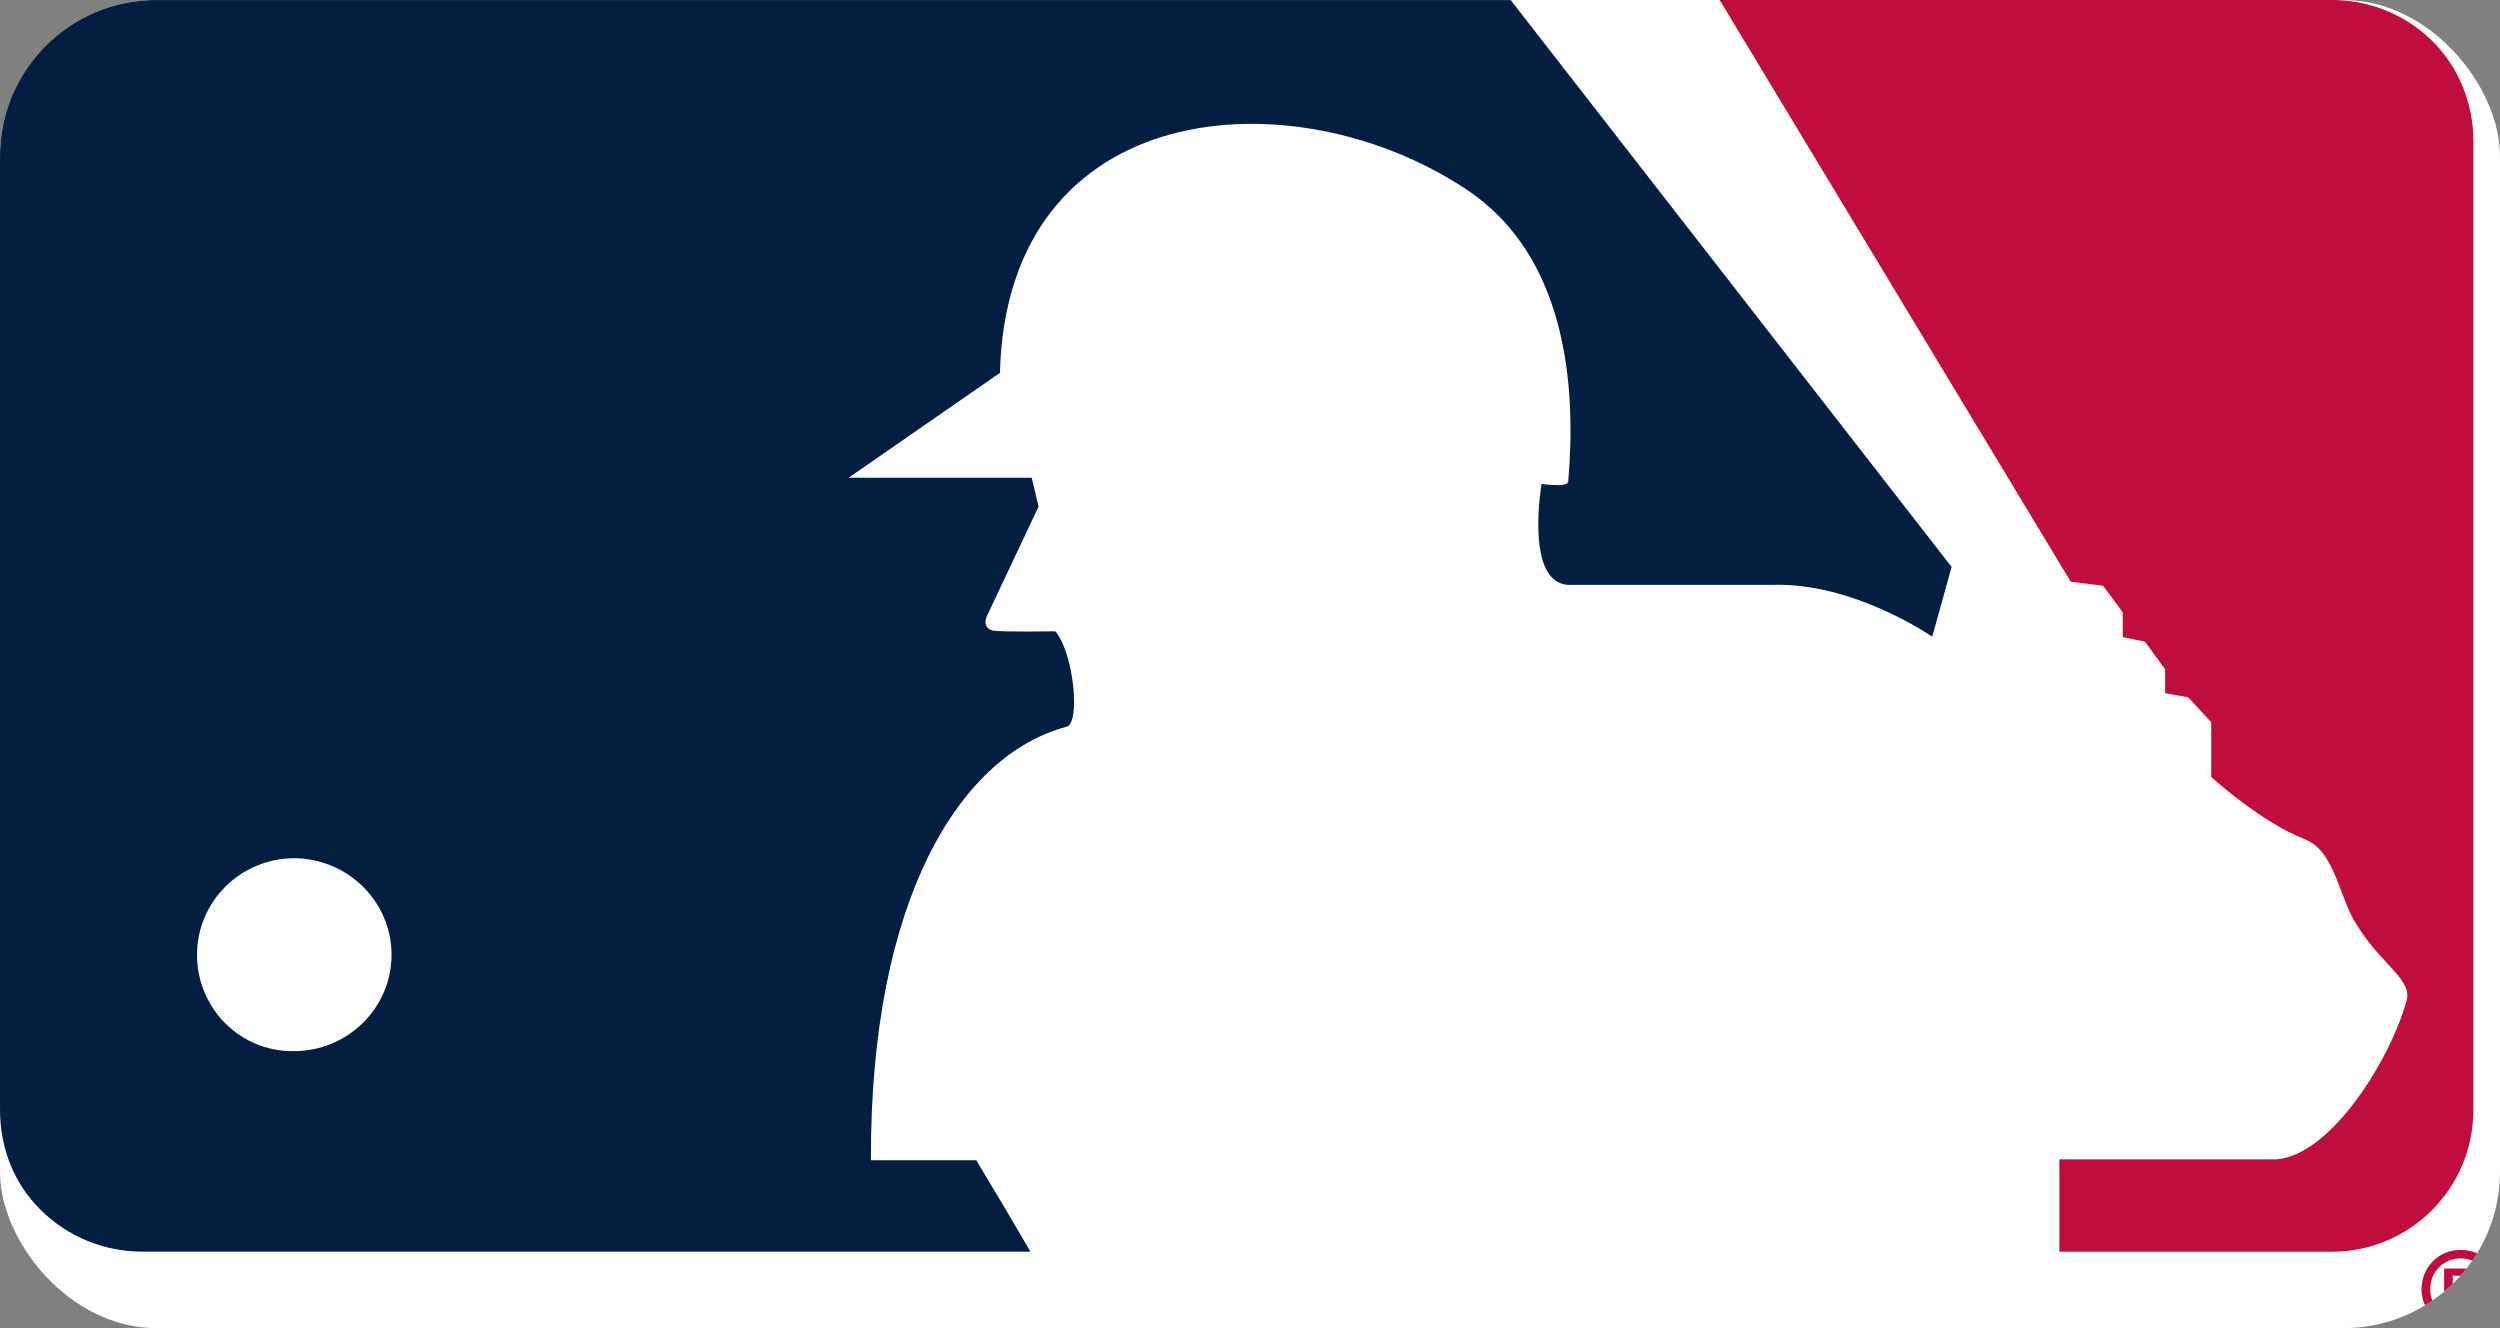 <svg width="160" height="85" viewBox="0 0 160 85" fill="none" xmlns="http://www.w3.org/2000/svg">
<rect x="0" y="0" width="160" height="85" fill="#808080" stroke="none"/>
<g id="1 1">
<g clip-path="url(#clip0_45_2)">
<rect width="160" height="85" rx="10" fill="white"/>
<path id="Vector" d="M158.296 9.032C158.296 6.63 157.374 4.308 155.648 2.607C153.94 0.931 151.631 -0.006 149.228 -1.35324e-06H110.058L132.527 37.228L134.602 37.488L135.855 39.186V40.775L137.276 41.066L138.569 42.837V44.367L140.043 44.623L141.519 46.225V49.732C141.519 49.732 144.693 52.616 147.504 53.711C149.493 54.471 149.704 57.593 150.9 59.289C152.392 61.733 154.447 62.709 154.007 64.081C153.005 67.742 149.228 73.901 145.712 74.198H131.8V80.111H149.228C154.247 80.111 158.296 76.047 158.296 71.033V9.032Z" fill="#BF0D3E"/>
<path id="Vector_2" d="M62.482 74.257H55.739C55.68 57.579 61.419 48.348 68.24 46.517C69.174 46.349 68.726 41.791 67.543 40.404C67.543 40.404 64.237 40.456 63.542 40.361C62.678 40.127 63.277 39.185 63.277 39.185L66.467 32.424L66.031 30.576H54.31L63.996 23.865C64.448 6.153 82.764 4.773 93.808 12.097C100.365 16.404 100.876 24.934 100.365 30.839C100.279 31.22 98.66 30.967 98.66 30.967C98.66 30.967 97.547 37.433 100.459 37.433H113.345C118.602 37.227 123.663 40.748 123.663 40.748L124.903 36.284L96.682 0.003H9.097C6.673 -0.006 4.342 0.931 2.608 2.611C0.89 4.307 0.001 6.635 0.001 9.037V71.037C0.001 73.465 0.89 75.755 2.608 77.438C3.459 78.284 4.471 78.955 5.585 79.412C6.698 79.87 7.892 80.106 9.097 80.106H65.95C64.809 78.147 63.653 76.198 62.482 74.257Z" fill="#041E42"/>
<path id="Vector_3" d="M12.609 61.102C12.61 59.474 13.258 57.912 14.414 56.755C15.57 55.599 17.139 54.942 18.781 54.926C22.256 54.926 25.059 57.703 25.059 61.102C25.059 64.516 22.256 67.275 18.781 67.275C15.335 67.299 12.609 64.516 12.609 61.102Z" fill="white"/>
<g id="Group">
<path id="Vector_4" d="M158.727 81.985C158.727 81.288 158.306 81.187 157.706 81.187H156.424V83.781H156.978V82.749H157.427L158.032 83.781H158.649L158.025 82.749C158.474 82.718 158.727 82.465 158.727 81.985ZM157.715 82.282H156.978V81.649H157.589C157.852 81.649 158.178 81.649 158.178 81.936C158.178 82.214 158.025 82.282 157.715 82.282Z" fill="#BF0D3E"/>
<path id="Vector_5" d="M157.479 79.991C156.083 79.991 154.977 81.097 154.977 82.507C154.976 82.834 155.039 83.157 155.164 83.46C155.289 83.762 155.473 84.037 155.706 84.269C155.938 84.5 156.215 84.684 156.519 84.81C156.823 84.935 157.149 85 157.479 85C157.81 85.001 158.137 84.937 158.443 84.812C158.749 84.687 159.027 84.504 159.261 84.272C159.495 84.04 159.681 83.765 159.808 83.463C159.935 83.16 160 82.835 160 82.507C160.004 82.177 159.941 81.849 159.816 81.544C159.691 81.238 159.506 80.96 159.271 80.725C159.036 80.491 158.757 80.306 158.449 80.18C158.142 80.053 157.812 79.989 157.479 79.991ZM157.479 84.454C157.222 84.455 156.967 84.405 156.729 84.307C156.492 84.21 156.276 84.066 156.095 83.885C155.914 83.703 155.772 83.488 155.676 83.252C155.58 83.015 155.532 82.762 155.536 82.507C155.536 81.376 156.409 80.538 157.479 80.538C158.56 80.538 159.453 81.376 159.453 82.507C159.453 83.615 158.56 84.454 157.479 84.454Z" fill="#BF0D3E"/>
</g>
</g>
</g>
<defs>
<clipPath id="clip0_45_2">
<rect width="160" height="85" rx="10" fill="white"/>
</clipPath>
</defs>
</svg>
